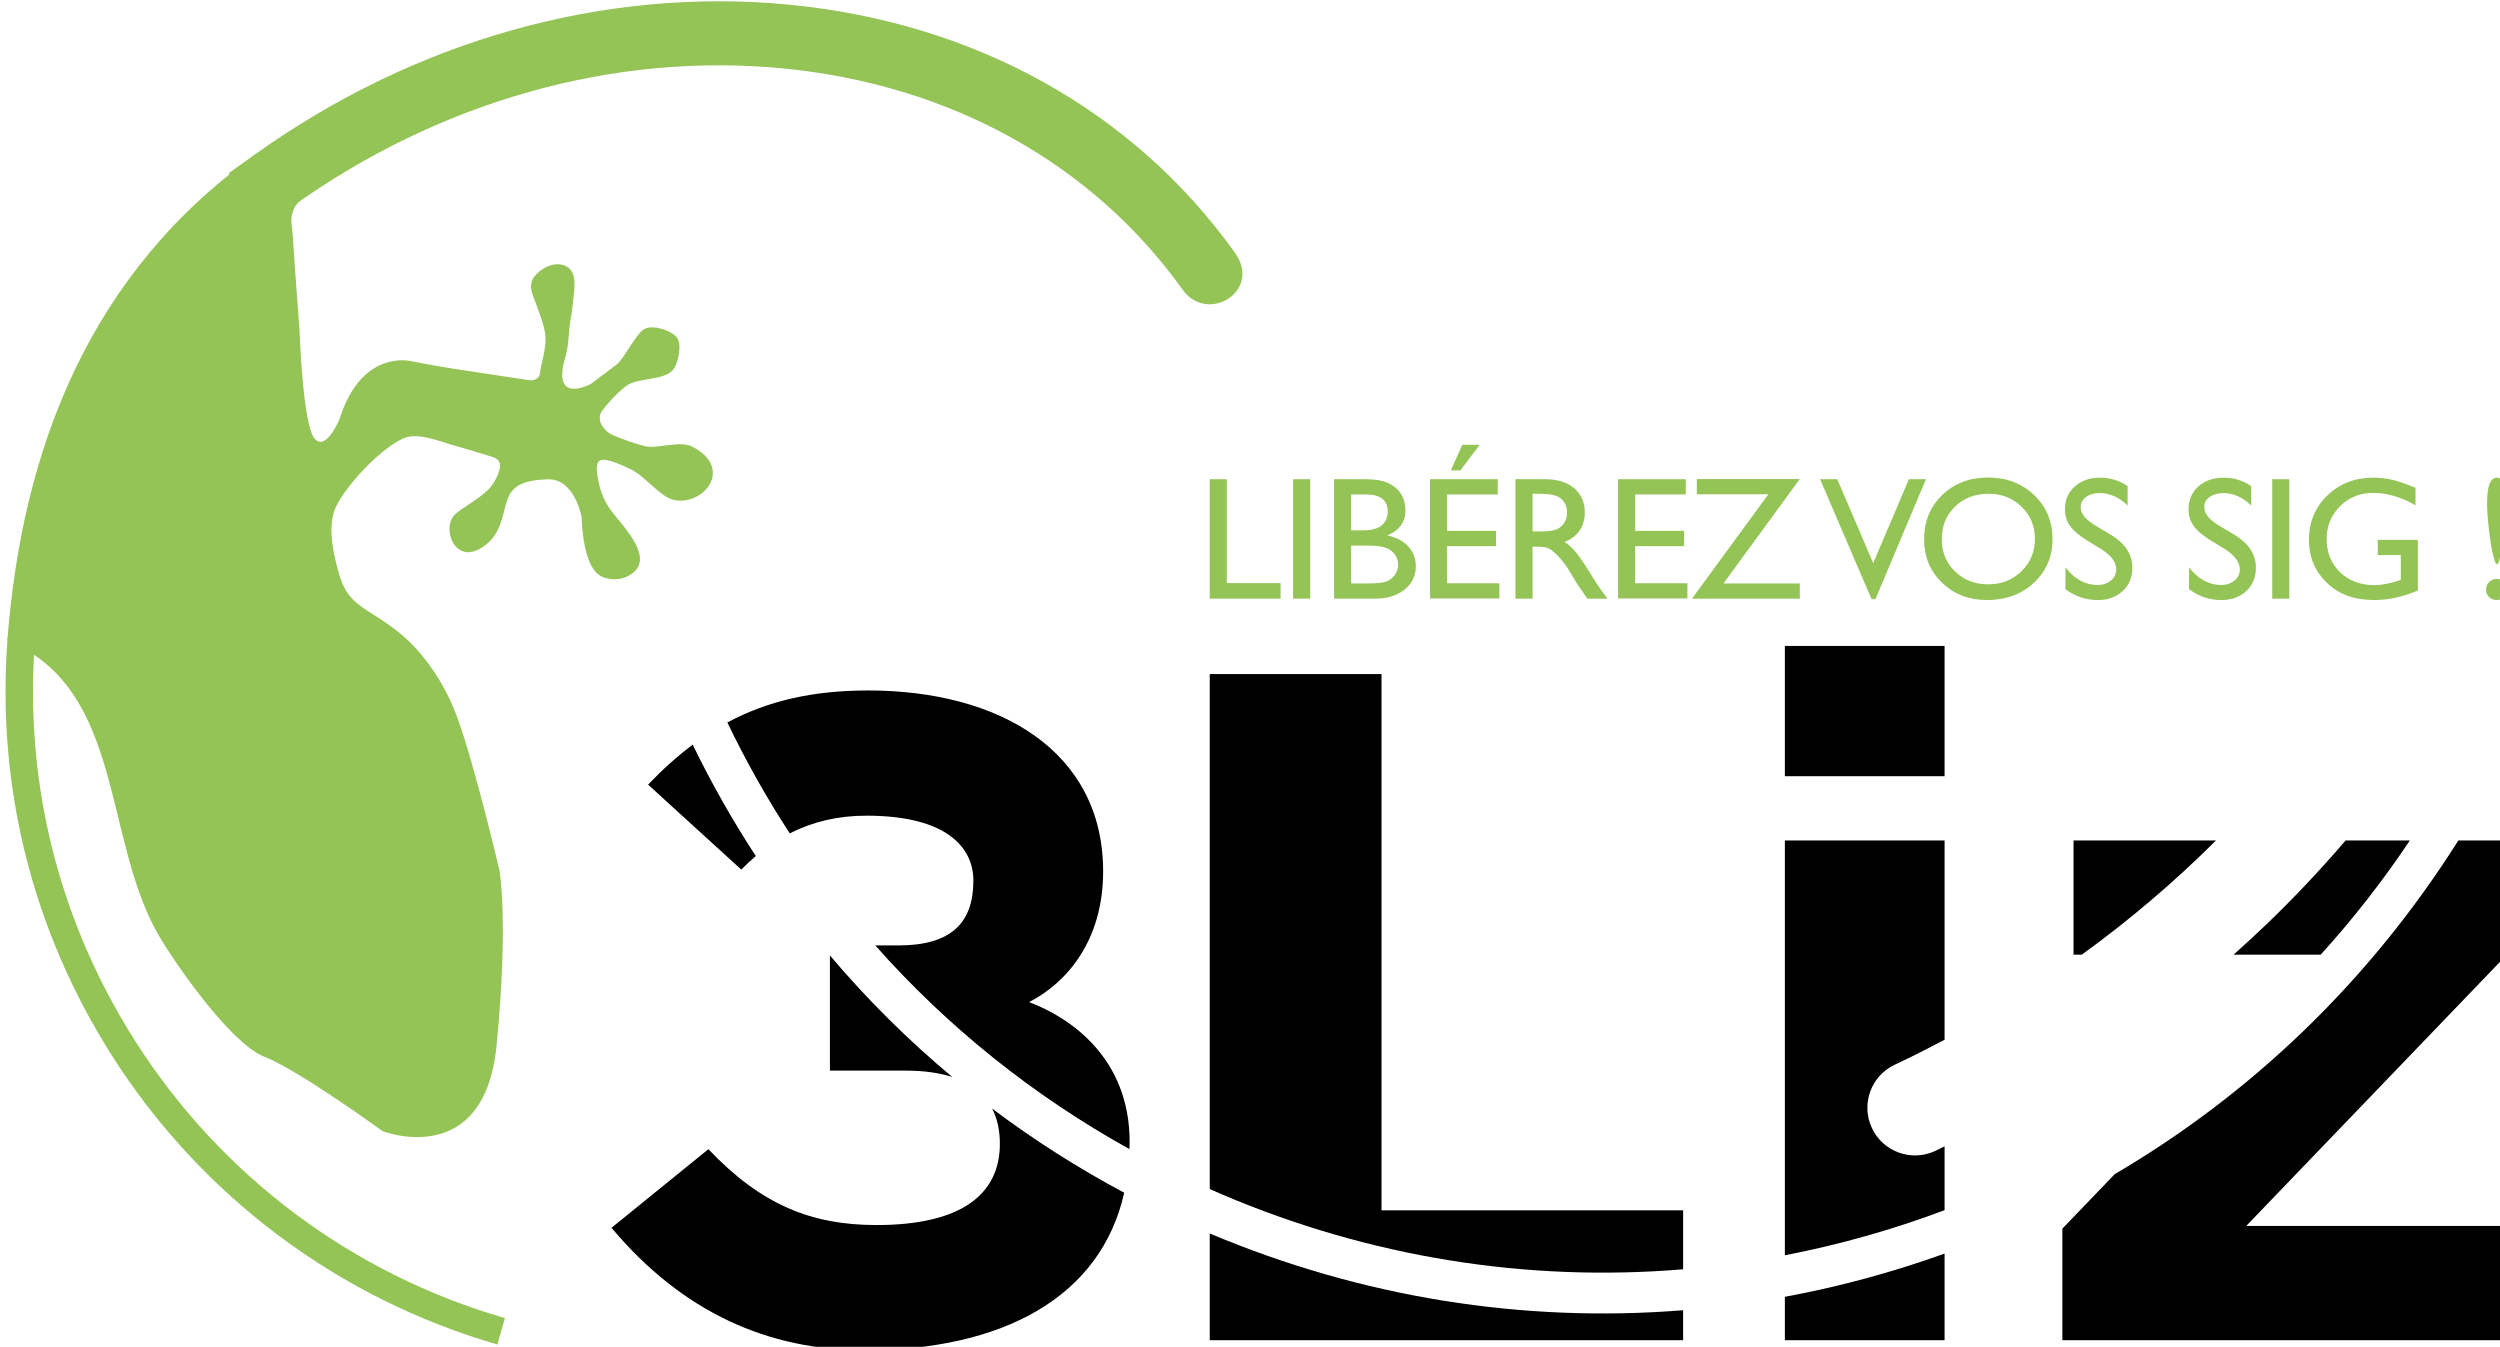 <?xml version="1.0" encoding="UTF-8" standalone="no"?>
<!-- Created with Inkscape (http://www.inkscape.org/) -->

<svg
   xmlns:dc="http://purl.org/dc/elements/1.1/"
   xmlns:cc="http://creativecommons.org/ns#"
   xmlns:rdf="http://www.w3.org/1999/02/22-rdf-syntax-ns#"
   xmlns:svg="http://www.w3.org/2000/svg"
   xmlns="http://www.w3.org/2000/svg"
   xmlns:sodipodi="http://sodipodi.sourceforge.net/DTD/sodipodi-0.dtd"
   xmlns:inkscape="http://www.inkscape.org/namespaces/inkscape"
   width="56.507mm"
   height="30.442mm"
   viewBox="0 0 56.507 30.442"
   version="1.1"
   id="svg4746"
   inkscape:version="0.92.3 (2405546, 2018-03-11)"
   sodipodi:docname="Logo_rect_coul.svg">
  <defs
     id="defs4740" />
  <sodipodi:namedview
     id="base"
     pagecolor="#ffffff"
     bordercolor="#666666"
     borderopacity="1.0"
     inkscape:pageopacity="0.0"
     inkscape:pageshadow="2"
     inkscape:zoom="0.35"
     inkscape:cx="-421.78731"
     inkscape:cy="-91.043506"
     inkscape:document-units="mm"
     inkscape:current-layer="layer1"
     showgrid="false"
     inkscape:window-width="1859"
     inkscape:window-height="1025"
     inkscape:window-x="61"
     inkscape:window-y="27"
     inkscape:window-maximized="1" />
  <g
     inkscape:label="Calque 1"
     inkscape:groupmode="layer"
     id="layer1"
     transform="translate(-44.318,-94.303)">
    <g
       id="g75-0"
       transform="matrix(0.265,0,0,0.265,-35.041,75.585)">
      <g
         id="g77-8">
        <path
           d="M 400.351,95.359 C 392.625,84.558 380.511,77.85 366.237,76.468 351.825,75.072 336.956,79.261 324.37,88.263 l -2.221,1.589 -3.178,-4.442 2.221,-1.589 c 13.66,-9.771 29.844,-14.313 45.572,-12.789 15.867,1.537 29.373,9.047 38.029,21.149 2.358,3.296 -2.345,6.107 -4.442,3.178 z"
           id="path79-8"
           inkscape:connector-curvature="0"
           style="fill:#94c356" />
        <path
           d="m 341.889,185.309 c -13.582,-3.926 -25.25,-12.662 -32.851,-24.603 -6.804,-10.688 -9.891,-22.998 -8.925,-35.598 l 2.334,0.179 c -0.927,12.091 2.035,23.903 8.566,34.162 7.295,11.459 18.49,19.846 31.523,23.611 z"
           id="path81-5"
           inkscape:connector-curvature="0"
           style="fill:#94c356" />
        <path
           d="m 312.961,150.343 c 1.312,2.295 6.166,9.309 9.053,10.422 2.887,1.114 10.098,6.357 10.098,6.357 0,0 8.657,3.34 9.705,-7.282 1.041,-10.621 0.254,-14.948 0.254,-14.948 0,0 -2.035,-8.72 -3.547,-12.916 -0.959,-2.673 -2.545,-5.229 -4.689,-7.112 -0.885,-0.776 -1.887,-1.413 -2.88,-2.04 -1.653,-1.042 -2.188,-1.782 -2.682,-3.634 -0.401,-1.517 -0.786,-3.35 -0.326,-4.892 0.597,-1.896 4.36,-5.888 6.261,-6.385 1.135,-0.298 2.73,0.352 3.801,0.662 0.992,0.29 1.983,0.567 2.969,0.882 0.398,0.128 0.973,0.226 1.115,0.683 0.173,0.546 -0.457,1.655 -0.785,2.041 -0.865,1.017 -2.537,1.772 -3.115,2.42 -1.113,1.246 0.266,4.72 2.952,2.292 1.312,-1.186 1.218,-3.111 1.821,-4.125 0.631,-1.061 1.953,-1.184 3.159,-1.251 2.36,-0.132 2.951,3.225 2.951,3.225 0,0 0.038,3.468 1.235,4.721 0.596,0.626 1.771,0.731 2.533,0.393 2.885,-1.272 -0.162,-4.22 -1.231,-5.644 -0.579,-0.771 -0.956,-1.67 -1.114,-2.619 -0.076,-0.456 -0.324,-1.428 0.158,-1.686 0.513,-0.274 2.132,0.532 2.598,0.749 1.197,0.561 2.508,2.341 3.648,2.611 2.492,0.589 5.25,-2.646 1.611,-4.537 -1.069,-0.557 -3.047,0.235 -4.088,-0.049 -0.906,-0.248 -1.799,-0.557 -2.662,-0.928 -0.803,-0.342 -1.52,-1.312 -0.916,-2.115 0.539,-0.716 1.324,-1.554 2.035,-2.088 0.99,-0.743 3.412,-0.42 4.09,-1.505 0.334,-0.538 0.729,-2.152 0.162,-2.708 -0.615,-0.606 -2.16,-1.066 -2.82,-0.572 -0.656,0.489 -1.6,2.381 -2.2,2.923 l -2.256,1.697 c 0,0 -3.452,1.868 -2.142,-2.394 0.271,-0.883 0.232,-2.117 0.428,-3.164 0.115,-0.61 0.172,-1.234 0.244,-1.85 0.125,-1.058 0.312,-2.536 -1.084,-2.782 -0.844,-0.148 -1.799,0.403 -2.289,1.073 -0.584,0.803 -0.028,1.663 0.252,2.486 0.268,0.787 0.617,1.621 0.711,2.455 0.124,1.097 -0.355,2.337 -0.489,3.446 0,-0.004 -0.265,0.504 -0.88,0.409 -1.884,-0.292 -5.768,-0.874 -6.201,-0.943 -0.381,-0.059 -0.762,-0.117 -1.141,-0.181 -0.941,-0.163 -1.882,-0.332 -2.818,-0.518 0,0 -4.152,-0.982 -6.008,4.92 0,0 -1.201,2.952 -2.184,1.641 -0.986,-1.312 -1.25,-9.31 -1.25,-9.31 0,0 -0.366,-4.75 -0.57,-7.939 -0.047,-0.748 -0.272,-1.326 0.051,-2.185 0.37,-0.978 1.953,-1.795 2.113,-1.877 1.225,-0.632 -5.122,-2.714 -5.108,-3.009 -14.337,10.105 -20.141,25.185 -21.398,41.593 0.166,0.077 0.328,0.151 0.499,0.229 9.394,4.327 7.699,16.698 12.366,24.858 z"
           id="path83-0"
           inkscape:connector-curvature="0"
           style="fill:#94c356" />
      </g>
      <g
         id="g85-9">
        <path
           d="m 384.089,165.188 c 0.431,0.835 0.661,1.829 0.661,2.999 0,4.364 -3.352,6.936 -10.521,6.936 -5.533,0 -9.82,-1.715 -14.341,-6.47 l -8.262,6.704 c 6.079,7.248 13.405,10.442 21.589,10.442 11.781,0 20.146,-4.53 22.141,-13.434 -3.961,-2.114 -7.727,-4.512 -11.267,-7.177 z"
           id="path87-6"
           inkscape:connector-curvature="0" />
        <path
           d="m 366.831,141.716 c 1.975,-1.004 4.127,-1.51 6.541,-1.51 6.859,0 9.119,2.728 9.119,5.534 0,3.585 -1.871,5.533 -6.391,5.533 h -1.977 c 6.146,6.938 13.451,12.805 21.68,17.373 0.006,-0.204 0.015,-0.406 0.015,-0.615 0,-7.172 -5.065,-10.6 -8.573,-11.925 3.195,-1.638 6.313,-5.223 6.313,-11.146 0,-10.288 -8.886,-15.433 -20.03,-15.433 -4.758,0 -8.6,0.895 -12.021,2.73 1.579,3.287 3.357,6.446 5.324,9.459 z"
           id="path89-3"
           inkscape:connector-curvature="0" />
        <path
           d="m 380.696,162.499 c -3.775,-3.152 -7.268,-6.62 -10.441,-10.371 v 9.823 h 6.469 c 1.53,0 2.857,0.184 3.972,0.548 z"
           id="path91-8"
           inkscape:connector-curvature="0" />
        <path
           d="m 363.933,143.649 c -1.981,-3.031 -3.778,-6.203 -5.383,-9.5 -1.304,0.977 -2.562,2.107 -3.806,3.407 l 7.949,7.248 c 0.407,-0.415 0.821,-0.797 1.24,-1.155 z"
           id="path93-5"
           inkscape:connector-curvature="0" />
      </g>
      <g
         id="g95-6">
        <path
           d="m 402.647,111.509 h 1.459 v 8.86 h 4.586 v 1.327 h -6.045 z"
           id="path97-1"
           inkscape:connector-curvature="0"
           style="fill:#94c356" />
        <path
           d="m 409.759,111.509 h 1.458 v 10.188 h -1.458 z"
           id="path99-1"
           inkscape:connector-curvature="0"
           style="fill:#94c356" />
        <path
           d="m 416.705,121.697 h -3.45 v -10.188 h 2.67 c 0.84,0 1.496,0.113 1.969,0.339 0.471,0.226 0.832,0.537 1.08,0.934 0.246,0.396 0.371,0.854 0.371,1.375 0,1.001 -0.518,1.719 -1.553,2.151 0.744,0.142 1.334,0.448 1.775,0.919 0.439,0.472 0.66,1.035 0.66,1.692 0,0.521 -0.135,0.984 -0.4,1.393 -0.27,0.409 -0.662,0.742 -1.18,1 -0.518,0.258 -1.164,0.385 -1.942,0.385 z m -0.738,-8.89 h -1.254 v 3.063 h 0.971 c 0.777,0 1.33,-0.148 1.658,-0.444 0.328,-0.297 0.492,-0.681 0.492,-1.152 0,-0.978 -0.623,-1.467 -1.867,-1.467 z m 0.11,4.361 h -1.363 v 3.23 h 1.438 c 0.797,0 1.338,-0.062 1.621,-0.186 0.285,-0.124 0.514,-0.317 0.686,-0.58 0.174,-0.263 0.26,-0.544 0.26,-0.846 0,-0.311 -0.092,-0.595 -0.273,-0.853 -0.184,-0.257 -0.441,-0.449 -0.777,-0.576 -0.338,-0.126 -0.868,-0.189 -1.592,-0.189 z"
           id="path101-5"
           inkscape:connector-curvature="0"
           style="fill:#94c356" />
        <path
           d="m 421.44,111.509 h 5.775 v 1.297 h -4.318 v 3.107 h 4.172 v 1.305 h -4.172 v 3.165 h 4.457 v 1.298 h -5.914 z m 4.236,-2.939 -1.648,2.188 h -0.816 l 0.984,-2.188 z"
           id="path103-9"
           inkscape:connector-curvature="0"
           style="fill:#94c356" />
        <path
           d="m 428.727,121.697 v -10.188 h 2.551 c 1.031,0 1.85,0.255 2.455,0.766 0.605,0.51 0.908,1.201 0.908,2.071 0,0.593 -0.148,1.106 -0.445,1.539 -0.297,0.433 -0.723,0.756 -1.275,0.97 0.324,0.214 0.643,0.505 0.955,0.875 0.311,0.37 0.748,1.014 1.312,1.932 0.355,0.58 0.639,1.014 0.854,1.306 l 0.539,0.729 h -1.736 l -0.443,-0.671 c -0.016,-0.024 -0.045,-0.066 -0.088,-0.125 l -0.283,-0.401 -0.453,-0.744 -0.486,-0.796 c -0.303,-0.418 -0.578,-0.751 -0.828,-0.999 -0.25,-0.247 -0.477,-0.426 -0.68,-0.535 -0.201,-0.109 -0.541,-0.164 -1.018,-0.164 h -0.379 v 4.434 h -1.46 z m 1.896,-8.948 h -0.438 v 3.216 h 0.553 c 0.74,0 1.246,-0.063 1.521,-0.189 0.273,-0.126 0.488,-0.317 0.641,-0.573 0.154,-0.255 0.23,-0.546 0.23,-0.872 0,-0.321 -0.086,-0.611 -0.256,-0.872 -0.17,-0.26 -0.41,-0.443 -0.717,-0.55 -0.309,-0.106 -0.821,-0.16 -1.534,-0.16 z"
           id="path105-8"
           inkscape:connector-curvature="0"
           style="fill:#94c356" />
        <path
           d="m 437.479,111.509 h 5.775 v 1.297 h -4.316 v 3.107 h 4.172 v 1.305 h -4.172 v 3.165 h 4.455 v 1.298 h -5.914 z"
           id="path107-4"
           inkscape:connector-curvature="0"
           style="fill:#94c356" />
        <path
           d="m 444.197,111.494 h 8.781 l -6.51,8.904 h 6.51 v 1.298 h -9.197 l 6.518,-8.904 h -6.102 z"
           id="path109-8"
           inkscape:connector-curvature="0"
           style="fill:#94c356" />
        <path
           d="m 462.285,111.509 h 1.453 l -4.307,10.231 h -0.33 l -4.391,-10.231 h 1.467 l 3.064,7.154 z"
           id="path111-1"
           inkscape:connector-curvature="0"
           style="fill:#94c356" />
        <path
           d="m 469.031,111.363 c 1.574,0 2.885,0.498 3.932,1.495 1.047,0.997 1.57,2.247 1.57,3.749 0,1.502 -0.529,2.746 -1.584,3.73 -1.059,0.984 -2.391,1.477 -3.998,1.477 -1.535,0 -2.814,-0.493 -3.838,-1.477 -1.021,-0.985 -1.533,-2.218 -1.533,-3.701 0,-1.522 0.514,-2.781 1.545,-3.778 1.029,-0.997 2.332,-1.495 3.906,-1.495 z m 0.059,1.386 c -1.166,0 -2.125,0.365 -2.875,1.094 -0.75,0.729 -1.125,1.66 -1.125,2.793 0,1.099 0.375,2.013 1.129,2.742 0.752,0.729 1.695,1.094 2.828,1.094 1.135,0 2.084,-0.373 2.844,-1.116 0.76,-0.744 1.141,-1.67 1.141,-2.779 0,-1.079 -0.381,-1.987 -1.141,-2.724 -0.76,-0.736 -1.694,-1.104 -2.801,-1.104 z"
           id="path113-0"
           inkscape:connector-curvature="0"
           style="fill:#94c356" />
        <path
           d="m 478.627,117.428 -1.109,-0.674 c -0.695,-0.424 -1.189,-0.842 -1.484,-1.253 -0.293,-0.411 -0.439,-0.883 -0.439,-1.418 0,-0.802 0.277,-1.453 0.834,-1.954 0.557,-0.501 1.279,-0.751 2.17,-0.751 0.85,0 1.631,0.239 2.34,0.717 v 1.656 c -0.732,-0.707 -1.523,-1.06 -2.369,-1.06 -0.477,0 -0.867,0.11 -1.174,0.331 -0.307,0.221 -0.459,0.503 -0.459,0.847 0,0.305 0.111,0.591 0.338,0.857 0.225,0.267 0.588,0.546 1.088,0.839 l 1.115,0.659 c 1.242,0.742 1.863,1.687 1.863,2.834 0,0.817 -0.273,1.48 -0.82,1.991 -0.549,0.51 -1.258,0.766 -2.133,0.766 -1.008,0 -1.924,-0.309 -2.75,-0.928 v -1.853 c 0.787,0.998 1.699,1.497 2.734,1.497 0.457,0 0.838,-0.127 1.143,-0.381 0.303,-0.254 0.455,-0.573 0.455,-0.956 -0.001,-0.621 -0.449,-1.21 -1.343,-1.766 z"
           id="path115-3"
           inkscape:connector-curvature="0"
           style="fill:#94c356" />
        <path
           d="m 489.168,117.428 -1.107,-0.674 c -0.695,-0.424 -1.191,-0.842 -1.484,-1.253 -0.295,-0.411 -0.441,-0.883 -0.441,-1.418 0,-0.802 0.277,-1.453 0.834,-1.954 0.559,-0.501 1.281,-0.751 2.17,-0.751 0.852,0 1.631,0.239 2.342,0.717 v 1.656 c -0.734,-0.707 -1.523,-1.06 -2.371,-1.06 -0.477,0 -0.867,0.11 -1.174,0.331 -0.307,0.221 -0.459,0.503 -0.459,0.847 0,0.305 0.113,0.591 0.34,0.857 0.225,0.267 0.586,0.546 1.086,0.839 l 1.115,0.659 c 1.242,0.742 1.863,1.687 1.863,2.834 0,0.817 -0.273,1.48 -0.82,1.991 -0.547,0.51 -1.258,0.766 -2.133,0.766 -1.006,0 -1.922,-0.309 -2.75,-0.928 v -1.853 c 0.789,0.998 1.701,1.497 2.734,1.497 0.457,0 0.838,-0.127 1.143,-0.381 0.303,-0.254 0.455,-0.573 0.455,-0.956 -0.001,-0.621 -0.449,-1.21 -1.343,-1.766 z"
           id="path117-0"
           inkscape:connector-curvature="0"
           style="fill:#94c356" />
        <path
           d="m 493.275,111.509 h 1.459 v 10.188 h -1.459 z"
           id="path119-4"
           inkscape:connector-curvature="0"
           style="fill:#94c356" />
        <path
           d="m 502.277,116.679 h 3.42 v 4.317 c -1.254,0.544 -2.498,0.817 -3.734,0.817 -1.688,0 -3.035,-0.493 -4.043,-1.477 -1.01,-0.985 -1.514,-2.199 -1.514,-3.643 0,-1.521 0.523,-2.788 1.568,-3.8 1.045,-1.01 2.355,-1.517 3.932,-1.517 0.572,0 1.117,0.062 1.633,0.186 0.516,0.125 1.166,0.352 1.955,0.682 v 1.488 c -1.217,-0.705 -2.422,-1.057 -3.617,-1.057 -1.115,0 -2.053,0.379 -2.816,1.138 -0.762,0.758 -1.145,1.689 -1.145,2.792 0,1.157 0.383,2.103 1.145,2.837 0.764,0.734 1.746,1.101 2.947,1.101 0.582,0 1.281,-0.133 2.092,-0.401 l 0.139,-0.044 v -2.122 h -1.961 v -1.297 z"
           id="path121-4"
           inkscape:connector-curvature="0"
           style="fill:#94c356" />
        <path
           d="m 513.328,120.938 c 0,0.243 -0.086,0.45 -0.258,0.619 -0.172,0.17 -0.383,0.256 -0.631,0.256 -0.262,0 -0.482,-0.084 -0.66,-0.251 -0.178,-0.168 -0.266,-0.376 -0.266,-0.624 0,-0.263 0.088,-0.483 0.262,-0.66 0.176,-0.178 0.389,-0.267 0.643,-0.267 0.262,0 0.48,0.089 0.652,0.267 0.172,0.178 0.258,0.398 0.258,0.66 z m -1.057,-2.421 -0.115,-0.372 c -0.104,-0.292 -0.221,-0.955 -0.354,-1.991 -0.135,-1.036 -0.201,-1.916 -0.201,-2.64 0,-1.425 0.279,-2.137 0.838,-2.137 0.545,0 0.816,0.693 0.816,2.079 0,1.152 -0.109,2.332 -0.328,3.537 l -0.195,1.116 -0.117,0.423 c -0.045,0.151 -0.109,0.226 -0.197,0.226 -0.053,-10e-4 -0.102,-0.08 -0.147,-0.241 z"
           id="path123-4"
           inkscape:connector-curvature="0"
           style="fill:#94c356" />
      </g>
      <g
         id="g125-4">
        <path
           d="m 403.708,172.514 c 12.608,5.368 26.042,7.496 39.32,6.382 v -5.026 h -25.726 v -45.744 h -14.65 v 43.924 c 0.35,0.154 0.701,0.312 1.056,0.464 z"
           id="path127-7"
           inkscape:connector-curvature="0" />
        <path
           d="m 402.651,175.842 v 9.102 h 40.376 v -2.556 c -13.634,1.098 -27.419,-1.085 -40.376,-6.546 z"
           id="path129-6"
           inkscape:connector-curvature="0" />
      </g>
      <g
         id="g131-3">
        <path
           d="m 465.328,173.854 v -5.447 c -0.27,0.13 -0.531,0.27 -0.803,0.396 -2.033,0.95 -4.451,0.07 -5.4,-1.96 -0.949,-2.036 -0.07,-4.454 1.963,-5.401 1.439,-0.672 2.848,-1.388 4.24,-2.122 v -17 h -13.623 v 35.38 c 4.6,-0.886 9.156,-2.166 13.623,-3.846 z"
           id="path133-1"
           inkscape:connector-curvature="0" />
        <rect
           x="451.705"
           y="125.728"
           width="13.623"
           height="11.112"
           id="rect135-7" />
        <path
           d="m 451.705,181.243 v 3.7 h 13.623 v -7.387 c -4.474,1.609 -9.027,2.839 -13.623,3.687 z"
           id="path137-5"
           inkscape:connector-curvature="0" />
      </g>
      <g
         id="g139-9">
        <path
           d="m 499.533,142.32 c -2.105,2.456 -4.336,4.832 -6.701,7.105 -0.932,0.896 -1.889,1.772 -2.857,2.637 h 7.432 c 2.779,-3.062 5.32,-6.321 7.605,-9.742 z"
           id="path141-6"
           inkscape:connector-curvature="0" />
        <path
           d="m 488.477,142.32 h -12.15 v 9.742 h 0.701 c 4.117,-2.979 7.941,-6.243 11.449,-9.742 z"
           id="path143-2"
           inkscape:connector-curvature="0" />
        <path
           d="m 495.877,158.63 c -4.799,4.615 -10.164,8.705 -16.033,12.149 l -4.469,4.649 v 9.515 h 38.133 v -9.742 h -22.453 l 22.453,-23.367 v -9.514 h -4.359 c -3.737,5.921 -8.18,11.412 -13.272,16.31 z"
           id="path145-1"
           inkscape:connector-curvature="0" />
      </g>
    </g>
  </g>
</svg>
